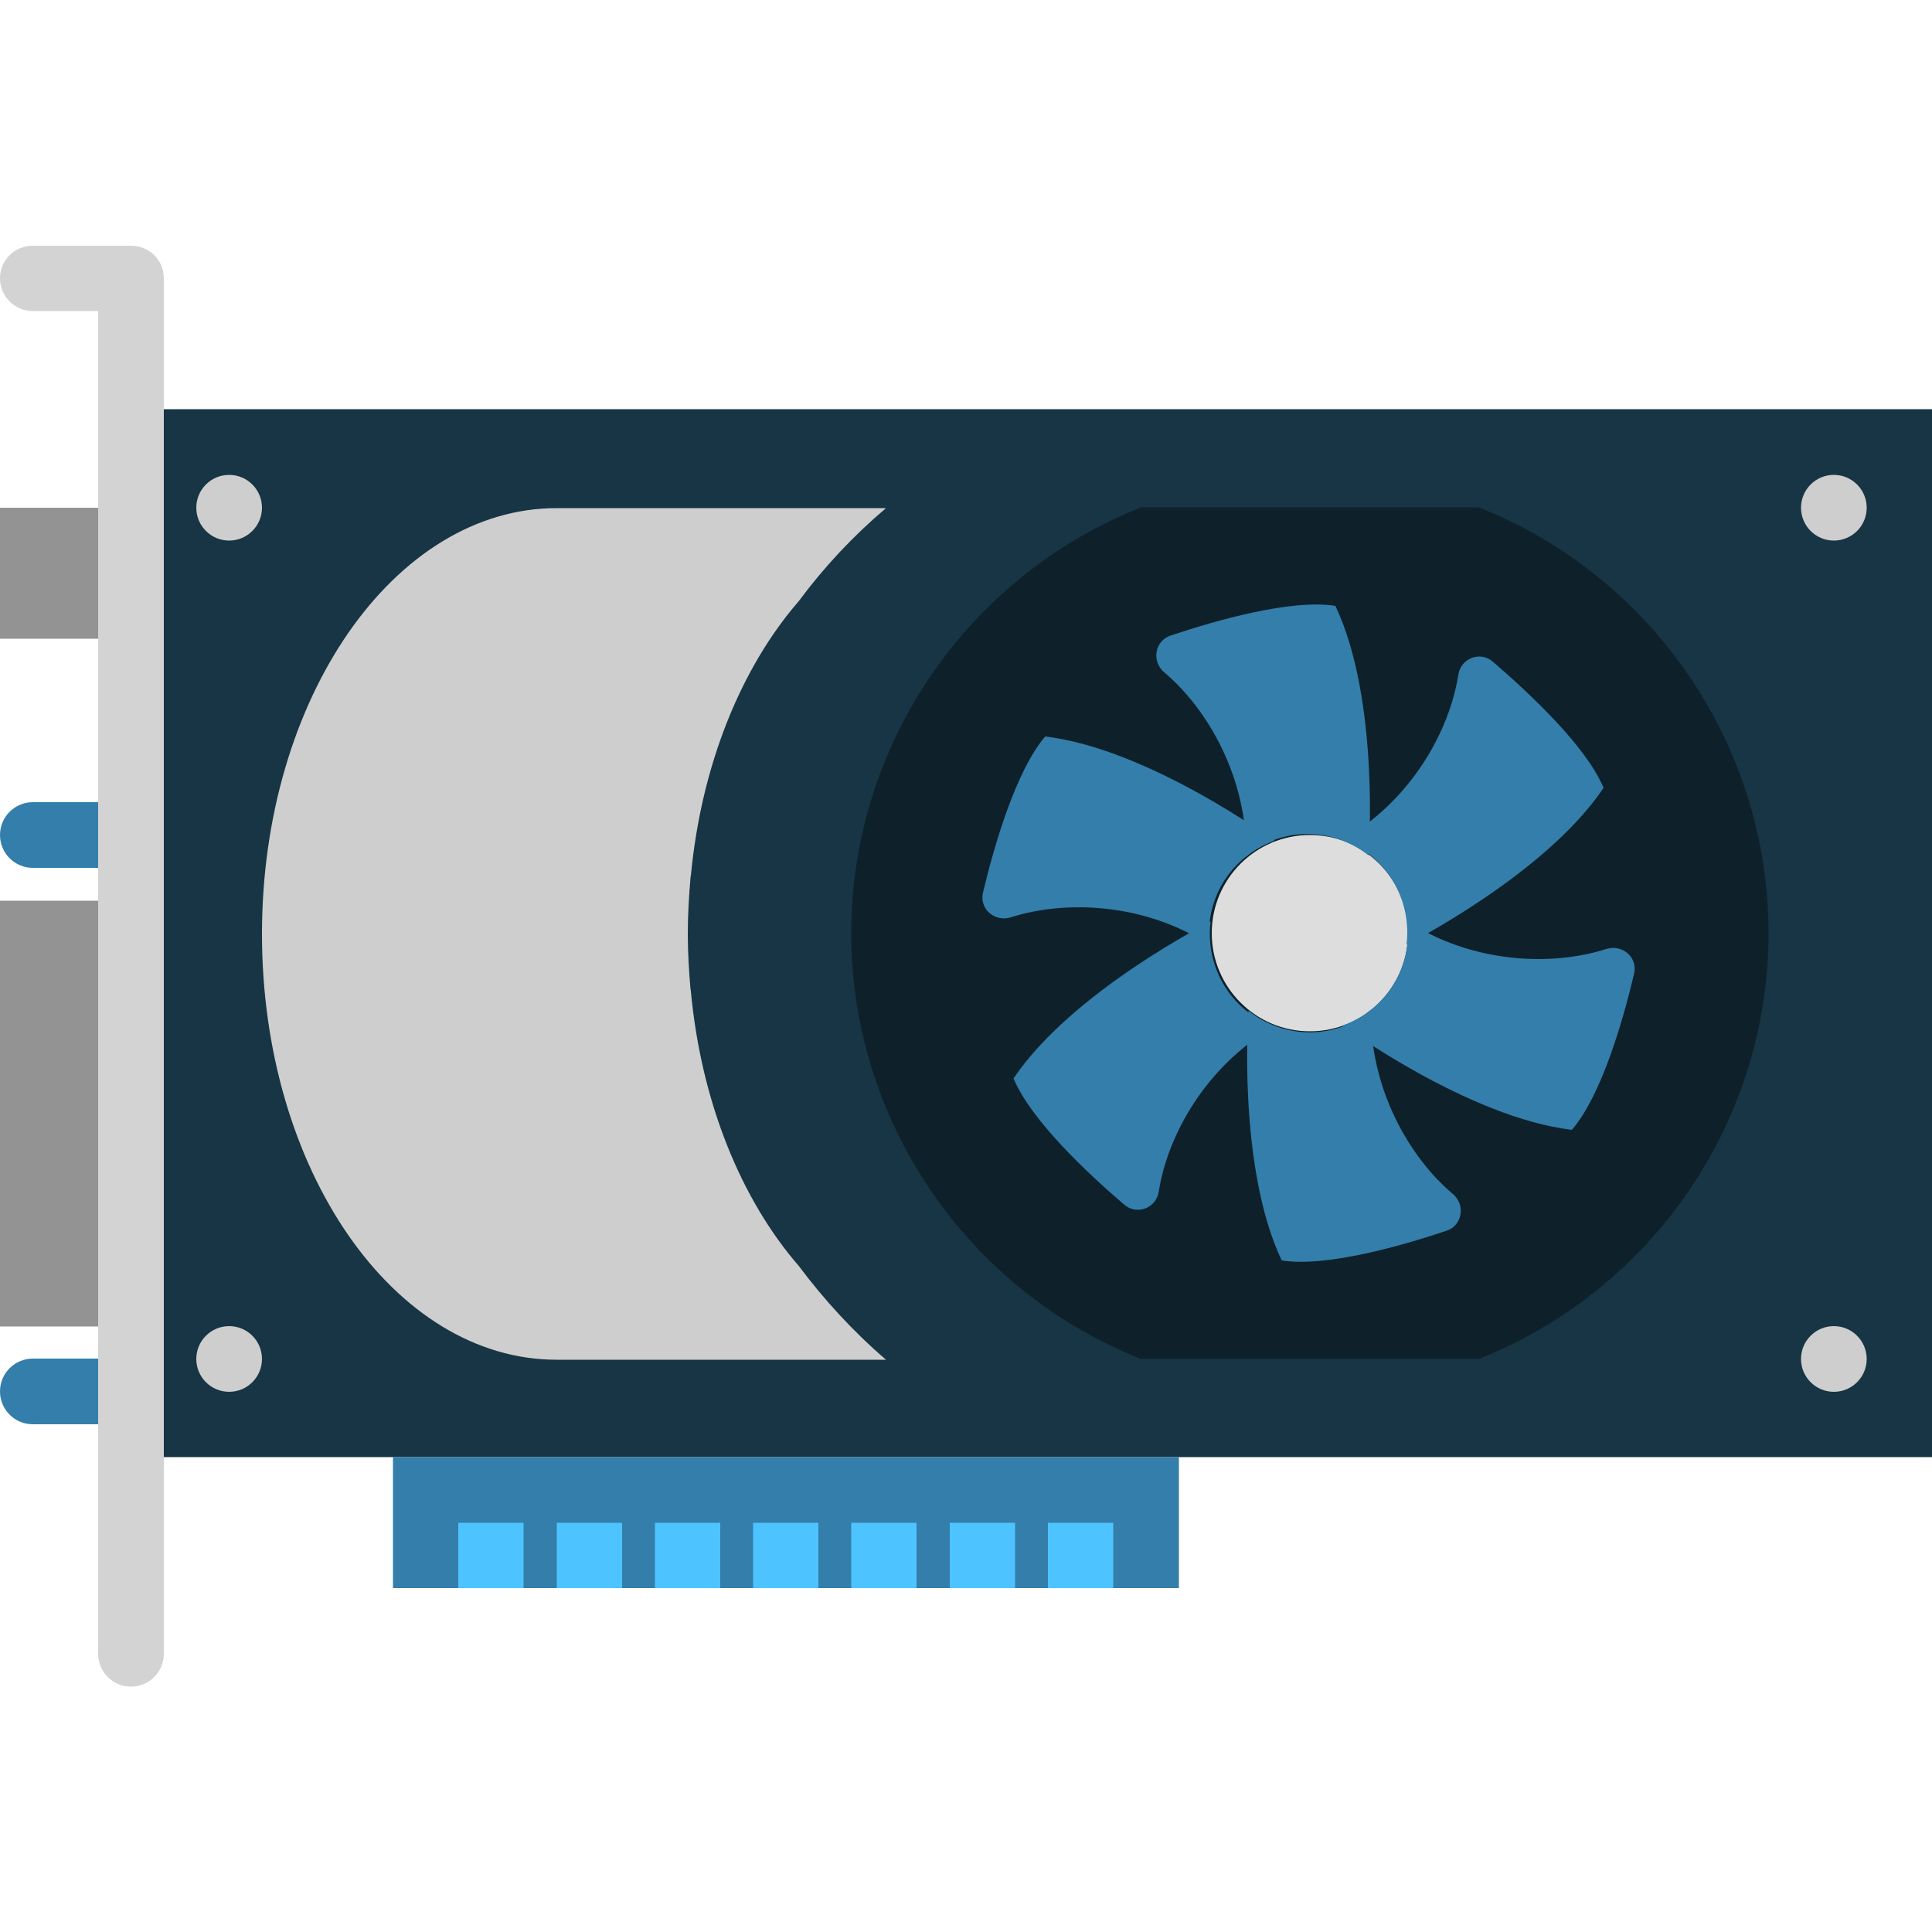 <?xml version="1.0" encoding="utf-8"?>
<!-- Generator: Adobe Illustrator 18.1.1, SVG Export Plug-In . SVG Version: 6.00 Build 0)  -->
<svg version="1.1" id="Capa_1" xmlns="http://www.w3.org/2000/svg" xmlns:xlink="http://www.w3.org/1999/xlink" x="0px" y="0px"
	 viewBox="0 0 500 500" enable-background="new 0 0 500 500" xml:space="preserve">
<rect x="33.9" y="105.9" fill="#173544" width="466.1" height="271.2"/>
<circle fill="#CECECE" cx="59.3" cy="131.4" r="8.5"/>
<circle fill="#CECECE" cx="59.3" cy="351.7" r="8.5"/>
<circle fill="#CECECE" cx="474.6" cy="131.4" r="8.5"/>
<circle fill="#CECECE" cx="474.6" cy="351.7" r="8.5"/>
<rect x="0" y="233.1" fill="#939393" width="25.4" height="110.2"/>
<path fill="#347EAB" d="M25.4,224.6H8.5c-4.7,0-8.5-3.8-8.5-8.5c0-4.7,3.8-8.5,8.5-8.5h16.9c4.7,0,8.5,3.8,8.5,8.5
	C33.9,220.8,30.1,224.6,25.4,224.6z"/>
<path fill="#347EAB" d="M25.4,368.6H8.5c-4.7,0-8.5-3.8-8.5-8.5s3.8-8.5,8.5-8.5h16.9c4.7,0,8.5,3.8,8.5,8.5S30.1,368.6,25.4,368.6z
	"/>
<rect x="0" y="131.4" fill="#939393" width="25.4" height="33.9"/>
<g>
	<rect x="101.7" y="377.1" fill="#347EAB" width="203.4" height="33.9"/>
</g>
<path fill="#CECECE" d="M206.7,327.6c-14.9-17.2-25.2-42.3-27.9-71c0-0.2,0-0.4-0.1-0.6c-0.4-4.7-0.7-9.5-0.7-14.4s0.3-9.7,0.7-14.4
	c0-0.2,0-0.4,0.1-0.6c2.7-28.6,13-53.8,27.9-71c6.6-8.9,14.2-17,22.6-24.1h-85.2c-42.1,0-76.3,49.3-76.3,110.2
	s34.1,110.2,76.3,110.2h85.2C220.8,344.6,213.3,336.4,206.7,327.6z"/>
<path fill="#0E212B" d="M295.3,351.7c-45-17.8-75-61.6-75-110.2s29.9-92.3,75-110.2h87.4c45,17.8,75,61.6,75,110.2
	s-29.9,92.3-75,110.2H295.3z"/>
<circle fill="#DDDDDD" cx="339" cy="241.5" r="25.4"/>
<path fill="#347EAB" d="M422.9,252c1-4.2-3-7.7-7.2-6.4c-14.1,4.5-34.7,3.8-51.6-7.3c0.1,1.1,0.3,2.1,0.3,3.2
	c0,11.1-7.1,20.4-16.9,23.9c0,0,32.4,23.8,59.3,27C414.4,283.6,420,264.3,422.9,252z"/>
<path fill="#347EAB" d="M254.4,231c-1,4.2,3,7.7,7.2,6.4c14.1-4.5,34.7-3.8,51.6,7.3c-0.1-1.1-0.3-2.1-0.3-3.2
	c0-11.1,7.1-20.4,16.9-23.9c0,0-32.4-23.8-59.3-27C262.9,199.5,257.3,218.8,254.4,231z"/>
<path fill="#347EAB" d="M291,311.8c3.3,2.8,8.3,0.8,8.9-3.5c2.3-14.6,12.3-32.6,30-42.7c-1-0.4-2-0.7-3-1.2
	c-9.8-5-14.9-15.6-13.6-25.9c0,0-35.9,18.1-51,40.6C266.8,289.9,281.5,303.7,291,311.8z"/>
<path fill="#347EAB" d="M386.3,171.2c-3.3-2.8-8.3-0.8-8.9,3.5c-2.3,14.6-12.3,32.6-30,42.7c1,0.4,2,0.7,3,1.2
	c9.8,5,14.9,15.6,13.6,25.9c0,0,35.9-18.1,51-40.6C410.5,193.1,395.8,179.4,386.3,171.2z"/>
<path fill="#347EAB" d="M374.4,318.5c4.1-1.4,4.9-6.7,1.6-9.5c-11.3-9.5-21.6-27.4-21.2-47.7c-0.8,0.7-1.6,1.4-2.5,2
	c-9.4,5.9-21,4.8-29.2-1.7c0,0-3,40.1,8.6,64.6C343.1,328,362.5,322.5,374.4,318.5z"/>
<path fill="#347EAB" d="M302.9,164.5c-4.1,1.4-4.9,6.7-1.6,9.5c11.3,9.5,21.6,27.4,21.2,47.7c0.8-0.7,1.6-1.4,2.5-2
	c9.4-5.9,21-4.8,29.2,1.7c0,0,3-40.1-8.6-64.6C334.2,155,314.8,160.5,302.9,164.5z"/>
<g>
	<rect x="118.6" y="394.1" fill="#4DC4FF" width="16.9" height="16.9"/>
	<rect x="144.1" y="394.1" fill="#4DC4FF" width="16.9" height="16.9"/>
	<rect x="169.5" y="394.1" fill="#4DC4FF" width="16.9" height="16.9"/>
	<rect x="194.9" y="394.1" fill="#4DC4FF" width="16.9" height="16.9"/>
	<rect x="220.3" y="394.1" fill="#4DC4FF" width="16.9" height="16.9"/>
	<rect x="245.8" y="394.1" fill="#4DC4FF" width="16.9" height="16.9"/>
	<rect x="271.2" y="394.1" fill="#4DC4FF" width="16.9" height="16.9"/>
</g>
<path fill="#D3D3D3" d="M33.9,63.6H8.5C3.8,63.6,0,67.3,0,72c0,4.7,3.8,8.5,8.5,8.5h16.9V428c0,4.7,3.8,8.5,8.5,8.5s8.5-3.8,8.5-8.5
	V72C42.4,67.3,38.6,63.6,33.9,63.6z"/>
</svg>
